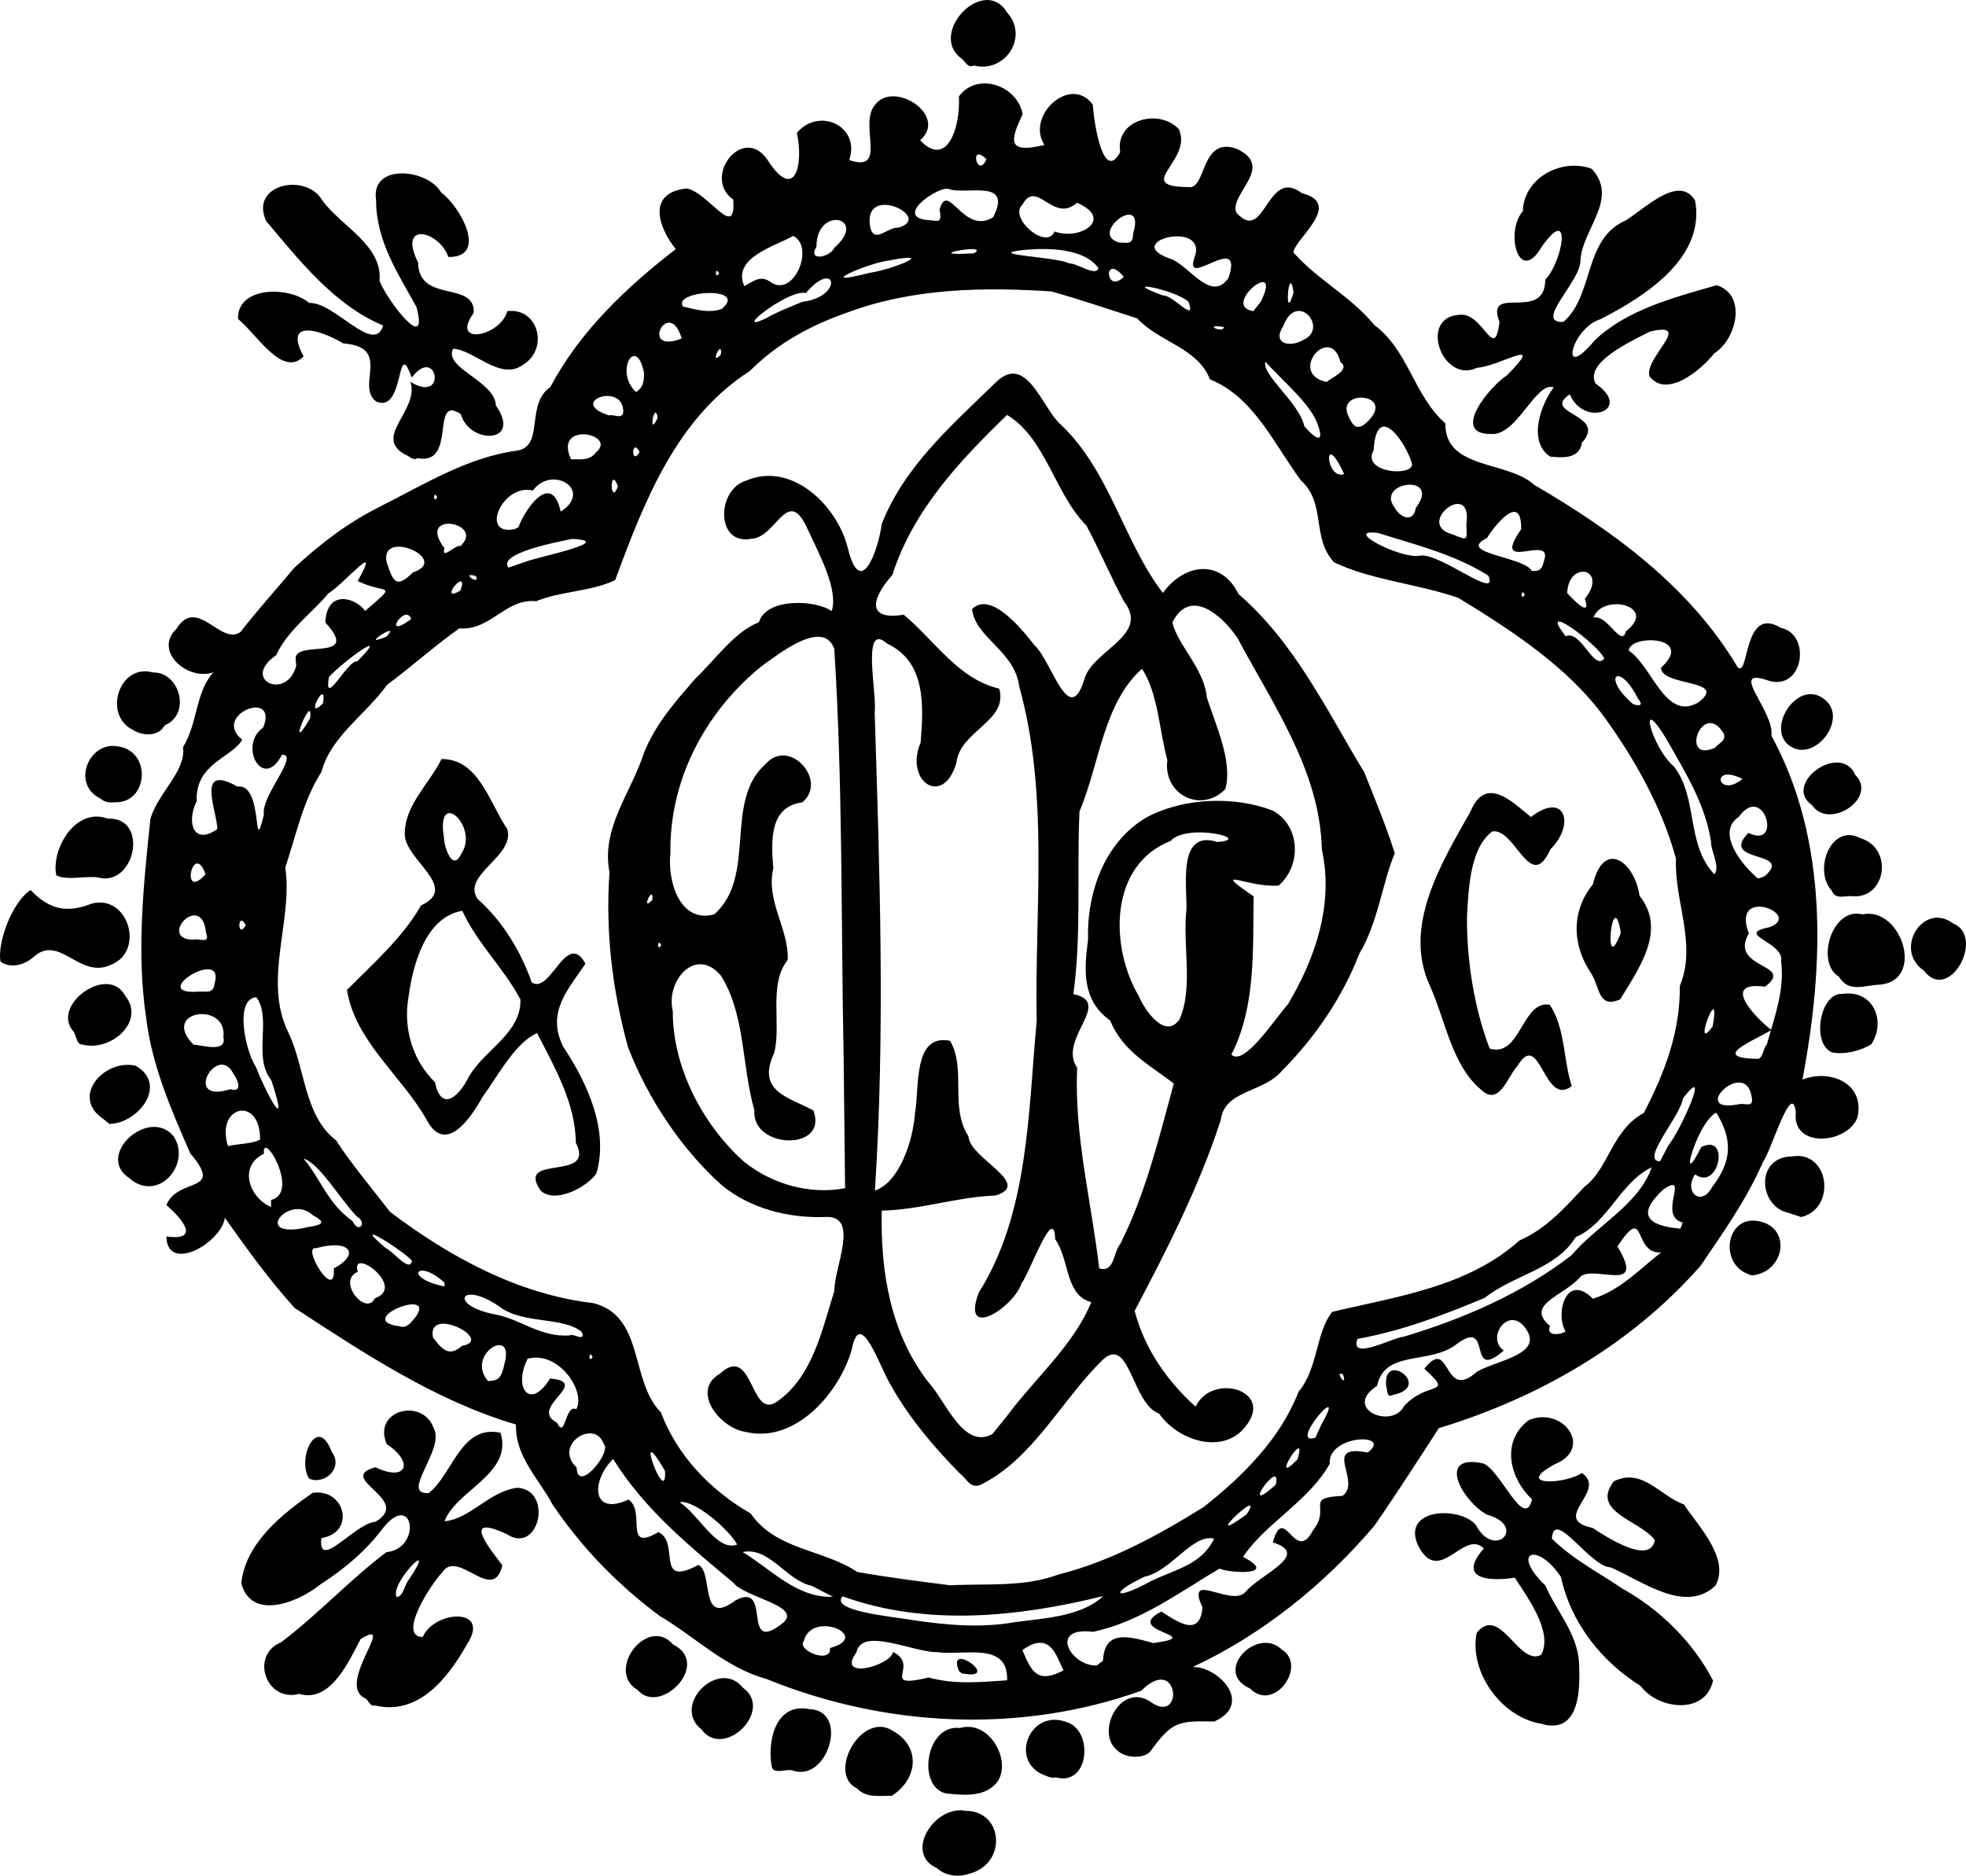 <?xml version="1.0" encoding="UTF-8" standalone="no"?>
<!-- Created with Inkscape (http://www.inkscape.org/) -->

<svg
   width="143.974mm"
   height="137.386mm"
   viewBox="0 0 143.974 137.386"
   version="1.1"
   id="svg1"
   xml:space="preserve"
   xmlns="http://www.w3.org/2000/svg"
   xmlns:svg="http://www.w3.org/2000/svg"
   xmlns:rdf="http://www.w3.org/1999/02/22-rdf-syntax-ns#"
   xmlns:cc="http://creativecommons.org/ns#"
   xmlns:dc="http://purl.org/dc/elements/1.1/"><title
     id="title1">Logo EP Dutton</title><defs
     id="defs1" /><g
     id="layer1"
     transform="translate(-23.382,-35.124)"><path
       style="display:inline;fill:#000000"
       d="m 92.01,171.967 c -2.495,-1.115 -0.145,-4.678 2.111,-4.205 2.78,0.018 3.016,3.914 0.224,4.608 -0.745,0.266 -1.714,0.165 -2.335,-0.403 z m -5.877,-5.855 c -2.222,-1.064 0.358,-5.742 2.66,-4.194 2.052,1.16 1.791,3.534 -0.102,4.74 -0.92,-0.024 -1.836,0.2 -2.558,-0.546 z m 6.501,0.368 c -2.127,-0.511 -1.448,-5.095 1.047,-4.786 2.354,-0.691 4.096,2.981 2.398,4.29 -0.901,0.776 -2.345,0.613 -3.445,0.496 z m 7.022,-1.419 c -2.324,-1.147 -0.791,-4.769 1.803,-3.811 2.016,0.558 1.737,4.736 -0.757,4.061 -0.385,0.095 -0.705,-0.129 -1.046,-0.25 z m -19.744,-0.471 c -0.379,-1.831 0.234,-4.786 2.727,-4.281 2.98,0.087 1.364,5.41 -1.219,4.494 -0.44,-0.146 -1.278,0.297 -1.507,-0.212 z m 25.297,-1.254 c -1.647,-1.28 0.198,-5.019 2.397,-3.581 2.506,1.834 2.155,-3.583 -0.654,-0.79 -8.876,3.176 -18.745,2.676 -27.439,-0.863 -3.022,-0.832 -5.206,-3.078 -7.788,-4.595 -3.101,-2.3 -5.752,-5.025 -7.904,-8.223 -0.969,-1.839 -2.731,-3.491 -2.653,-5.821 -5.825,-1.709 -11.104,-5.199 -16.21,-8.538 -1.876,-2.066 -3.495,-4.328 -5.107,-6.6 -0.289,1.869 -4.231,4.083 -4.286,1.363 2.482,0.352 1.242,-1.228 -5.5e-5,-2.3 0.881,-2.101 4.287,-0.796 1.746,-3.791 -1.409,-3.247 -2.798,-6.384 -3.228,-9.943 -0.719,-4.785 -0.188,-9.754 0.314,-14.566 0.552,-1.874 2.643,-3.519 2.385,-5.233 1.096,-1.774 0.889,-3.994 2.223,-5.483 -1.858,0.644 -4.424,-1.536 -2.7,-3.193 1.501,-2.434 3.279,1.298 4.693,0.228 1.391,-1.771 2.548,-3.04 3.928,-4.687 1.972,-1.82 3.968,-3.335 6.3,-4.497 3.18,-1.599 6.401,-3.609 10.001,-4.09 2.067,-0.314 0.598,-3.38 2.458,-4.664 2.164,-4.076 5.536,-7.275 9.187,-10.101 -1.153,-1.401 -2.271,-4.115 0.796,-4.442 1.602,0.289 3.63,3.891 3.411,0.817 -2.322,-1.641 0.739,-5.595 2.532,-2.873 1.981,3.065 2.642,0.32 2.125,-2.01 1.605,-1.918 4.686,-0.52 3.836,1.991 2.871,0.963 0.674,-2.618 1.871,-4.019 1.347,-1.892 5.421,0.745 3.321,2.567 2.02,2.112 2.972,-1.081 2.838,-3.204 1.32,-1.838 4.283,-0.835 4.671,1.292 -0.94,1.975 -1.133,2.915 1.594,2.255 -1.394,-2.162 1.936,-5.173 3.54,-2.955 0.08,1.269 0.755,5.787 2.01,3.481 -0.396,-2.398 2.858,-3.235 4.299,-1.676 1.041,2.301 -3.41,4.191 0.66,4.234 1.38,0.268 0.878,-3.715 3.532,-2.82 2.925,1.325 -0.519,3.312 0.007,4.683 2.13,2.409 2.204,-3.386 4.805,-1.418 3.11,0.792 -0.615,3.415 -0.613,4.355 1.848,2.065 4.122,3.136 5.937,5.321 2.476,1.835 2.891,5.187 5.186,7.186 -0.055,3.41 4.569,2.715 6.509,4.509 5.811,3.383 11.423,7.492 14.904,13.37 0.845,0.754 0.389,-4.599 3.156,-2.898 2.212,0.449 1.696,4.538 -0.82,3.893 -3.221,-1.165 0.396,2.226 0.123,3.995 4.192,7.688 3.864,16.841 2.275,25.195 2.069,-0.805 4.639,0.313 4.016,2.819 -0.799,1.932 -4.807,2.22 -4.498,-0.415 -0.286,-2.405 -1.742,2.677 -2.419,3.662 -1.205,2.75 -2.873,5.092 -4.55,7.561 -5.049,5.77 -11.888,9.694 -19.173,11.904 -1.565,2.413 -3.101,4.809 -4.704,7.124 -3.616,4.273 -8.186,7.982 -13.317,10.369 1.901,-0.022 4.465,2.702 1.573,3.995 -2.634,-0.049 -3.088,-0.018 -4.691,2.205 -0.552,0.576 -1.866,0.457 -2.402,-0.084 z m -8.076,-5.136 c 0.103,-2.868 -3.129,-1.79 -5.097,-2.063 -1.75,0.033 -5.564,-1.892 -5.935,0.017 -1.521,2.079 2.496,0.983 2.685,-0.031 2.032,1.018 -1.109,2.745 2.602,1.873 1.905,0.523 3.805,0.335 5.745,0.204 z m -3.507,-0.652 c -1.047,-2.384 3.287,0.721 0.193,0.142 z m 7.642,-0.076 c -0.511,-0.953 -0.927,-2.985 -3.012,-1.488 0.699,1.727 1.175,2.439 3.012,1.488 z m 2.887,-0.703 c 0.11,-2.244 1.781,-1.845 3.668,-1.298 4.118,-0.548 -2.333,-0.801 0.604,-2.305 0.986,0.589 2.822,2.047 3.017,-0.309 -1.287,-2.748 2.038,-0.033 3.115,-1.095 1.031,-1.299 4.914,-2.764 2.035,-3.663 0.839,-2.992 1.604,1.677 2.947,-0.891 1.359,-1.704 -0.709,-2.386 2.154,-2.516 1.455,-1.054 -1.589,-3.854 1.844,-3.176 1.907,-1.451 -2.94,-1.338 -2.778,0.829 -1.547,2.746 -4.735,4.377 -6.35,6.816 2.657,1.372 -0.863,1.21 -1.731,0.86 -2.97,1.756 -5.796,3.899 -9.259,4.627 -3.271,-0.407 -1.639,2.52 0.273,2.47 l 0.317,-0.241 z m -19.988,-0.935 c 3.145,-0.862 -1.328,-2.813 -1.912,-0.53 -0.577,0.713 2.033,1.743 1.912,0.53 z m -3.423,-1.86 c 1.394,-1.229 -2.86,-1.852 -3.663,-2.928 -3.227,-2.7 -6.496,-5.351 -8.801,-9.061 -1.603,1.587 -1.614,4.232 1.127,2.979 1.301,0.849 -0.406,3.904 2.187,2.381 1.63,0.732 -0.295,4.131 2.923,2.407 1.146,0.481 0.031,4.624 2.728,2.591 2.762,-1.459 0.329,4.182 3.5,1.631 z m 16.944,-0.032 c 2.169,-0.29 4.903,-0.412 6.484,-1.911 -6.222,1.531 -12.936,2.24 -19.085,0.018 -0.979,1.095 3.772,1.494 5.344,1.771 2.407,0.35 4.846,0.551 7.256,0.122 z m -14.858,-2.661 c -1.878,-0.401 -3.118,-2.893 -5.057,-2.474 2.099,1.269 3.972,3.384 6.61,3.276 -0.518,-0.267 -1.035,-0.534 -1.553,-0.801 z m 24.836,-0.345 c 1.913,-0.912 3.695,-1.205 4.63,-3.109 -1.547,-0.403 -3.169,2.387 -5.093,2.782 -2.605,1.223 -2.272,1.829 0.463,0.327 z m -6.745,-0.493 c 3.782,-0.949 7.329,-2.891 10.612,-4.94 2.87,-2.259 5.633,-5.019 6.942,-8.437 1.442,-1.706 1.252,-4.339 2.466,-5.853 4.751,-1.129 9.922,-1.825 13.712,-5.228 1.982,-0.862 3.359,-2.441 4.759,-3.936 1.771,-1.299 2.002,-4.145 4.348,-5.404 1.521,-2.924 2.68,-5.952 2.638,-9.296 1.269,-3.089 -0.407,-6.157 -0.284,-9.348 -1.031,-3.756 -3.019,-7.278 -5.265,-10.382 -2.673,-3.646 -6.767,-6.324 -10.675,-8.706 -2.953,-1.025 -6.408,-1.304 -9.09,-2.6 -1.683,-1.789 -0.559,-4.312 -2.431,-5.996 -1.956,-2.645 -3.464,-6.124 -6.667,-7.407 -0.898,-2.327 -3.722,-2.723 -5.321,-4.465 -2.095,-0.666 -4.144,-1.377 -6.295,-1.975 -4.993,-0.332 -10.133,-0.231 -14.864,1.518 -2.713,0.941 -5.165,2.25 -7.211,4.312 -5.382,3.439 -7.757,9.605 -9.863,15.316 -1.815,0.854 -3.896,0.784 -5.787,1.542 -2.273,-0.216 -3.309,2.173 -5.631,1.993 -1.775,1.257 -3.567,2.86 -5.286,4.136 -1.529,2.141 -4.156,3.811 -4.799,6.372 -1.356,2.095 -1.854,4.611 -2.658,7.014 0.594,3.854 -1.677,8.267 0.245,12.116 1.23,2.578 1.116,6.049 3.484,7.869 1.007,1.589 2.648,3.543 3.947,5.232 4.368,3.306 9.407,6.047 14.875,6.679 3.785,0.953 2.667,5.697 4.952,7.996 1.212,3.207 3.66,5.732 6.582,7.418 1.879,2.701 5.262,2.59 7.814,4.283 2.238,0.392 4.584,0.693 6.812,0.974 2.671,-0.142 5.379,0.159 7.936,-0.797 z m -7.25,-7.397 c -2.002,-2.035 -3.772,-4.173 -5,-6.377 -0.761,-1.113 -2.295,-5.993 -2.913,-2.694 -0.904,3.153 -4.099,6.862 -7.702,6.046 -1.959,-0.253 -4.112,-3.037 -1.957,-4.277 2.44,-2.243 2.2,3.33 4.125,2.081 2.661,-1.801 3.351,-5.274 4.264,-8.166 -0.049,-1.614 1.896,-5.525 -0.637,-5.397 -2.739,0.108 -5.557,-0.632 -7.6,-2.318 -2.933,-2.61 -5.428,-6.35 -6.882,-10.128 -1.145,-4.196 -1.662,-8.448 -1.352,-12.793 -0.631,-3.26 1.579,-5.814 2.529,-8.771 0.883,-2.161 2.243,-3.667 3.721,-5.384 1.502,-1.429 2.916,-3.487 4.691,-4.166 0.563,-1.836 4.201,-1.633 5.328,-0.818 0.514,-1.555 -0.923,-4.192 -1.73,-5.936 -1.484,-3.391 -2.295,0.541 -4.131,0.635 -2.635,0.545 -2.602,-3.618 -0.379,-4.262 3.298,-1.408 6.65,1.809 7.425,4.949 0.922,3.82 2.227,0.186 2.482,-1.77 1.681,-4.277 5.202,-7.291 8.404,-10.418 2.215,-2.081 3.33,1.907 4.688,3.123 3.617,3.397 4.609,8.582 7.495,12.347 1.567,-2.149 4.243,-2.542 5.545,0.087 4.12,3.563 6.443,8.497 9.21,13.063 0.753,1.881 1.597,3.929 2.229,5.92 -0.918,2.172 -1.226,5.087 -2.596,7.353 -1.227,3.184 -3.252,6.157 -5.654,8.563 -1.402,1.671 -4.197,1.383 -4.496,3.624 -1.57,4.858 -3.966,9.547 -6.304,13.977 0.706,2.732 2.355,5.123 4.466,7.016 1.186,-2.513 5.751,-1.226 3.69,1.408 -1.646,2.186 -4.993,1.081 -6.364,-0.899 -1.976,-0.691 -2.15,-5.754 -4.111,-3.956 -3.057,2.97 -5.153,7.333 -9.014,9.193 -0.736,0.251 -0.982,-0.502 -1.471,-0.86 z m 3.438,-4.188 c 2.049,-2.758 4.919,-5.223 6.191,-8.361 -1.938,-0.5 -1.561,-3.064 -2.645,-4.606 -0.076,-2.656 -1.841,2.42 -2.466,3.239 -0.601,1.795 -4.438,4.222 -3.143,0.699 3.666,-5.819 3.63,-13.177 4.253,-19.923 -0.157,-8.163 0.938,-16.593 -1.285,-24.53 -0.32,-2.573 -3.212,-3.529 -3.446,-5.637 1.34,-1.34 3.585,1.373 4.57,2.648 1.259,1.125 2.515,6.146 3.651,2.502 0.574,-2.155 4.87,-3.207 2.888,-5.737 -0.957,-1.791 -1.88,-3.951 -2.745,-5.547 -2.3,-2.293 -2.964,-6.379 -5.801,-8.089 -3.484,3.378 -6.881,6.978 -8.396,11.708 -1.872,2.152 -1.53,3.316 0.832,2.927 2.257,1.875 3.978,4.711 6.986,5.412 0.706,2.377 -2.877,3.081 -3.129,5.424 -0.973,3.331 -3.831,1.345 -2.624,-1.467 0.215,-2.687 0.412,-5.906 -2.449,-7.255 -1.923,-1.684 -0.729,3.67 -0.916,5.028 0.371,11.669 0.775,23.372 0.019,35.032 1.78,-0.585 2.791,-3.628 2.936,-5.674 0.336,-1.816 -0.178,-5.859 2.573,-5.291 1.204,2.125 -0.058,4.83 1.341,6.996 0.077,1.617 4.761,3.474 1.983,4.335 -2.814,0.097 -5.529,1.053 -8.332,1.105 -0.106,4.432 0.626,8.958 3.399,12.548 1.261,1.346 2.58,5.009 4.71,3.811 0.349,-0.433 0.698,-0.866 1.046,-1.298 z m 8.309,-12.613 c 1.867,-3.706 2.835,-7.77 3.923,-11.752 -1.696,-1.329 -3.741,-2.345 -4.657,-4.618 -2.058,-1.464 -1.927,-3.644 -1.622,-5.922 -0.101,-3.443 1.208,-7.168 4.297,-8.967 2.692,-1.432 6.401,-1.576 9.213,-0.496 2.055,1.097 2.137,4.032 0.448,5.495 -2.181,0.193 -5.191,-1.524 -1.833,0.795 -0.068,3.786 0.193,8.051 -1.63,11.588 0.911,0.886 3.09,-2.479 4.154,-3.704 2.028,-3.408 3.348,-7.348 2.473,-11.327 -0.131,-5.751 -3.595,-10.621 -6.188,-15.498 -1.146,-1.681 -3.481,-3.706 -4.76,-1.117 0.428,1.725 2.33,3.364 2.526,5.493 0.671,2.086 1.904,4.699 1.353,6.708 -1.747,1.799 -4.575,0.427 -4.247,-2.126 -0.593,-2.186 -0.678,-4.907 -1.854,-6.688 -2.851,2.545 -3.112,6.994 -4.579,10.451 -0.208,4.454 0.157,8.963 -0.449,13.378 2.98,0.623 -1.184,3.266 0.277,5.394 -0.22,4.987 1.044,9.79 1.616,14.698 1.126,0.327 1.018,-1.151 1.537,-1.786 z M 85.169,112.855 c -0.206,-10.063 -0.055,-20.165 -0.691,-30.2 -0.788,-2.247 -4.052,0.344 -5.391,1.319 -4.082,3.338 -6.701,8.319 -6.608,13.639 -0.232,1.958 0.644,5.175 3.208,4.486 3.157,-2.792 0.665,-8.25 3.743,-10.998 1.758,-2.022 4.62,1.231 2.7,2.795 -2.372,0.307 -2.295,2.714 -2.117,4.838 -0.562,2.386 1.137,4.393 1.058,6.698 -1.422,1.765 -0.472,4.598 -0.978,6.776 -1.394,2.917 1.157,3.298 2.858,4.258 1.119,3.013 -4.563,2.826 -4.323,-0.022 -0.934,-3.23 -0.653,-6.999 -2.451,-9.855 -1.839,-2.194 -4.063,0.368 -3.526,2.588 -0.013,4.103 2.157,8.281 5.182,11.009 2.071,1.674 4.822,2.463 7.436,1.969 -0.034,-3.1 -0.068,-6.2 -0.102,-9.3 z m 24.585,-3.055 c 1.049,-2.348 0.21,-5.432 0.517,-8.069 0.024,-1.875 -0.618,-5.863 2.267,-4.933 2.716,-0.22 -2.249,-1.414 -3.421,-0.084 -4.525,1.766 -4.475,7.762 -2.332,11.38 0.403,0.989 1.915,3.202 2.969,1.706 z m -37.943,-5.452 c -0.303,-0.574 -0.33,0.548 0,0 z m -0.661,-3.307 c 0.13,-1.255 -0.918,0.972 0,0 z m -8.183,21.28 c -1.873,-2.741 4.095,-0.586 2.58,-3.502 -0.002,-2.855 -1.583,-5.584 -2.835,-8.028 -1.62,0.727 -2.862,3.128 -3.997,4.687 -0.804,1.445 -2.693,4.334 -4.098,1.652 -1.826,-3.228 -5.238,-5.746 -5.824,-9.497 1.953,-1.969 4.108,-3.871 5.419,-6.187 2.848,-1.314 -1.11,-3.292 -1.186,-5.164 -0.061,-2.129 1.784,-3.733 2.691,-5.56 2.72,-0.034 3.529,3.253 4.814,5.128 0.604,1.98 -3.4,3.367 -2.164,5.127 1.802,1.591 3.162,3.827 3.957,6.106 1.373,0.907 2.545,-3.899 3.932,-1.376 -1.245,1.874 -2.89,3.542 -1.634,6.073 1.771,2.667 3.361,6.122 2.436,9.286 -0.676,1.02 -3.056,2.267 -4.09,1.254 z m -5.311,-8.219 c 1.074,-2.025 3.941,-3.281 3.834,-5.785 -1.227,-2.295 -3.16,-4.101 -4.254,-6.482 -2.693,0.459 -3.627,3.952 -3.942,6.351 -0.395,2.29 0.321,4.631 1.943,6.205 0.437,2.187 1.721,1.092 2.418,-0.289 z M 57.156,97.668 c 1.373,-2.003 -1.912,-4.957 -1.253,-1.126 0.002,0.592 0.618,2.491 1.253,1.126 z m 74.67,17.256 c -2.13,-1.784 -2.598,-5.1 -3.739,-7.619 -2.002,-4.335 0.862,-8.981 2.971,-12.716 1.139,-2.798 3.171,-0.621 4.439,0.378 2.476,-1.918 3.292,0.504 1.416,2.377 -1.462,3.268 -2.558,-1.595 -4.247,-1.322 -1.624,1.215 -1.733,4.13 -1.852,6.169 -0.038,3.263 0.53,6.786 1.657,9.733 2.279,0.696 2.353,-3.555 4.398,-3.209 1.16,1.719 0.973,3.993 1.618,5.959 -2.076,1.607 -2.297,-4.287 -3.994,-1.455 -0.72,0.772 -1.323,3.004 -2.666,1.705 z m 8.08,-8.505 c -1.406,-2.075 -1.473,-4.553 0.128,-6.526 0.793,-3.335 3.067,-1.645 3.414,0.847 2.013,2.518 -0.049,5.316 -1.412,7.578 -1.64,0.713 -1.465,-0.865 -2.131,-1.899 z m 2.152,-3.084 c -0.599,-3.445 -1.305,3.554 0,0.173 z m -64.691,44.918 c -0.677,-1.207 -3.227,-3.329 -4.22,-3.097 1.332,0.793 2.731,3.682 4.22,3.097 z m 37.302,-2.206 c 1.544,-2.361 -3.702,2.678 -0.032,0.025 z m 2.137,-2.173 c 0.503,-2.208 -2.849,2.565 0,0 z m -49.226,-3.004 c -0.617,-1.848 -3.74,0.045 -1.966,1.754 0.046,1.966 2.65,-1.213 1.966,-1.754 z m 4.503,1.992 c -2.452,-4.22 0.153,2.921 0,0 z m 46.306,-0.831 c 0.841,-2.674 -2.193,2.231 0,0 z m 1.764,-2.575 c 2.048,-3.583 -2.561,1.643 -0.445,0.974 0.148,-0.325 0.297,-0.649 0.445,-0.974 z m -54.568,-1.106 c 0.72,-1.327 -1.311,-4.323 -3.564,-3.704 -1.095,2.175 0.209,3.804 1.645,1.447 3.094,0.266 -1.653,2.138 0.5,3.23 0.637,1.318 0.59,-1.425 1.419,-0.974 z m 60.631,-0.25 c 1.735,-1.885 3.722,-0.687 1.469,-2.722 1.969,-2.491 1.33,2.504 3.865,0.209 1.499,-0.85 5.011,-1.272 3.497,-3.243 -1.208,-1.576 -2.87,0.775 -1.538,1.703 -2.803,2.421 -0.707,-2.566 -3.524,-0.422 -1.914,1.451 -5.209,0.357 -5.756,3.002 -2.526,1.643 0.965,3.178 1.933,1.567 z m -1.314,-1.39 c -0.336,-2.78 3.478,-0.021 0.499,0.582 -0.512,0.254 -0.379,-0.328 -0.499,-0.582 z m -64.586,-1.659 c 0.825,-2.883 -2.872,-0.739 -1.206,1.221 0.887,0.026 1.031,-0.426 1.206,-1.221 z m 61.413,0.741 c -0.709,-0.351 0.395,1.134 0,0 z m -54.945,-1.279 c -0.303,-0.574 -0.33,0.548 0,0 z m -9.566,-0.813 c 2.439,-0.425 -2.619,-3.018 -2.124,-0.604 0.619,0.8 1.148,1.482 2.124,0.604 z m 68.965,-0.669 c 4.379,-1.318 8.659,-3.167 12.273,-5.955 1.861,-2.209 4.919,-3.693 5.885,-6.451 -2.294,1.076 -3.245,4.139 -5.568,5.112 -1.458,2.382 -4.565,2.761 -6.656,4.447 -3.028,1.263 -6.086,2.433 -9.33,3.007 -0.606,1.664 2.616,-0.113 3.396,-0.159 z m -60.193,-0.336 c -1.331,-1.165 -4.355,-0.544 -6.061,-1.889 -2.79,-1.917 -3.753,-0.102 -0.36,0.579 1.988,0.355 3.364,1.724 5.557,1.547 0.246,-0.166 1.16,0.52 0.864,-0.237 z m 72.033,-0.057 c -0.779,-1.365 0.085,-4.329 2.014,-2.386 2.044,-0.653 3.395,-2.155 4.99,-3.392 -2.117,0.132 -1.032,-3.696 -3.199,-0.442 2.099,3.481 -1.474,1.416 -2.654,2.162 -1.175,1.462 -4.193,2.045 -2.277,3.677 -0.377,0.772 0.835,0.642 1.125,0.383 z m -84.246,-0.991 c 1.733,-2.339 -4.565,0.161 -1.163,0.617 0.581,0.192 0.821,-0.258 1.163,-0.617 z m -2.943,-1.434 c 2.377,-0.824 -1.857,-3.874 -1.249,-1.932 -1.588,0.655 0.614,3.307 1.249,1.932 z m 5.101,-1.133 c -1.978,-1.836 -3.083,-0.356 0,0.273 z m -8.109,-1.05 c 1.975,-1.041 1.184,-2.178 -1.293,-1.481 -1.129,-0.195 1.473,4.051 1.293,1.481 z m 5.728,-0.554 c -0.535,-0.684 -4.759,-3.34 -1.921,-0.934 0.47,0.157 1.748,1.848 1.921,0.934 z m -7.259,-3.335 c -1.655,-1.593 -4.375,1.539 -0.864,0.971 0.736,-0.213 2.363,-0.205 0.864,-0.971 z m 3.237,0.102 c -1.231,-1.257 -2.772,-3.945 -3.915,-4.249 1.25,1.474 1.762,3.286 3.563,4.554 0.539,1.031 1.078,0.068 0.352,-0.306 z m 97.079,0.43 c -1.899,-0.486 0.596,-3.751 -1.398,-2.445 -2.06,1.888 -1.14,2.679 1.227,2.892 l 0.143,-0.372 z M 43.236,123.017 c 2.161,-0.534 -0.672,-5.269 -0.527,-3.385 -1.892,0.902 -1.088,3.218 0.527,3.9 l -1.7e-5,-0.398 z m 105.55,-0.977 c 1.49,-1.933 1.444,-3.513 0.284,-5.42 -1.408,0.666 -2.899,6.09 -1.102,2.523 2.146,-1.055 1.3,3.256 -0.447,1.998 -0.876,1.243 0.433,2.469 1.266,0.898 z m -3.221,-3.025 c 0.833,-0.984 3.205,-6.23 1.07,-3.449 -0.217,1.369 -3.158,4.587 -1.69,4.621 0.207,-0.391 0.413,-0.782 0.62,-1.172 z M 42.43,118.597 c 0.023,-3.273 -3.303,-2.489 -2.348,0.479 0.758,-0.197 1.663,-0.139 2.348,-0.479 z m 108.492,-1.299 c -0.858,0.081 -0.153,-0.225 0,0 z M 43.253,114.242 c -1.389,-1.694 0.064,-4.49 -1.096,-6.071 -1.6,0.075 -0.85,3.886 -0.016,5.135 0.521,1.446 2.569,5.419 1.112,0.936 z m 108.407,1.214 c -0.46,-2.917 -4.695,1.289 -0.935,0.549 0.496,-0.112 1.103,0.315 0.935,-0.549 z m -111.192,-1.698 c -1.177,-2.287 -3.787,2.272 -0.206,1.143 0.946,0.303 0.507,-0.77 0.206,-1.143 z m 112.301,-2.124 c 0.548,-2.008 1.317,-3.943 1.048,-6.098 0.265,-1.44 -3.529,-1.961 -0.821,-2.508 2.449,-0.936 -2.885,-3.059 -1.545,0.464 -1.513,2.622 3.471,2.208 1.185,3.902 -3.266,-0.429 -0.769,2.211 0.465,3.174 -1.337,0.815 -4.563,2.044 -1.009,2.114 0.391,0.007 0.414,-0.819 0.677,-1.048 z M 39.742,111.09 c 0.31,-2.654 -4.65,-1.96 -2.193,0.551 0.527,0.004 2.465,0.65 2.193,-0.551 z m 109.066,-0.794 c 0.633,-3.675 -1.619,2.238 0,0 z M 39.099,107.157 c 0.803,-2.745 -4.923,0.846 -1.257,0.604 0.606,-0.055 1.157,0.22 1.257,-0.604 z m -0.625,-3.693 c -0.309,-3.158 -3.619,0.467 -0.926,0.488 0.397,-0.132 1.246,0.358 0.926,-0.488 z m 2.91,-0.57 c -0.606,-1.147 -0.66,1.095 0,0 z M 38.424,99.119 c -0.918,-2.453 -1.859,2.073 -0.013,0.07 z m 114.196,0.174 c 2.187,-1.905 -3.404,-0.911 -1.199,-3.164 2.534,1.239 1.14,-3.73 -0.697,-1.179 -1.712,1.128 0.209,3.527 1.378,4.504 0.187,0.025 0.347,-0.1 0.519,-0.161 z m -3.937,-2.535 c -0.427,-2.761 -1.914,-5.114 -3.242,-7.461 -2.216,-3.682 -1.105,0.601 0.535,1.978 1.779,2.323 0.856,5.654 2.947,7.885 0.466,-0.532 -0.268,-1.713 -0.24,-2.401 z M 39.291,95.854 c 0.037,-1.203 -1.658,-4.891 1.473,-3.118 1.957,-0.273 1.086,5.498 1.944,2.059 -0.234,-1.374 2.649,-4.433 1.322,-4.393 -1.386,2.723 -3.239,-0.699 -1.367,-1.997 1.13,-2.874 -3.823,-0.908 -1.543,0.894 -0.718,1.313 -3.458,1.739 -3.332,4.496 -0.767,1.539 -0.258,3.291 1.503,2.059 z m 111.698,-3.677 c -2.407,-1.199 -1.84,1.501 0,0 z m -1.389,-3.353 c -1.563,-2.492 -3.252,2.241 -0.624,1.069 0.279,-0.356 0.857,-0.493 0.624,-1.069 z M 46.09,87.746 c 0.269,-2.183 -1.87,3.152 0,0 z m 0.961,-1.162 c 0.261,-1.914 -1.449,1.478 -0.024,0.063 z m 100.667,0.013 c 2.349,-1.734 -2.644,-1.159 -2.7,-2.559 2.581,-2.367 -2.352,-2.469 -2.354,-1.252 1.666,1.087 2.638,5.017 4.921,3.877 z m -4.384,-0.306 c -1.398,-2.781 -2.717,-1.61 -0.364,0.399 0.31,0.127 0.868,0.206 0.364,-0.399 z M 45.037,83.465 c -0.257,-1.587 4.911,0.237 2.168,-2.746 0.113,-2.499 2.278,-1.788 2.916,-0.844 2.465,-2.156 1.567,-1.171 -0.547,-2.191 1.814,-3.209 -0.927,0.162 -2.155,0.913 -1.146,1.409 -2.964,2.665 -3.814,4.519 -2.638,1.812 0.802,3.368 1.473,0.765 l -0.04,-0.396 z m 4.5,0.106 c 2.626,-2.63 -1.045,-0.004 -2.067,1.148 -0.411,2.377 1.419,-1.334 2.067,-1.148 z m 91.331,-0.215 c -0.484,-1.061 -5.003,-4.409 -2.828,-1.629 1.128,-0.501 2.059,2.595 2.828,1.629 z M 51.695,81.737 c 1.177,-1.254 -2.204,0.928 -0.053,0.033 z m 90.76,-0.375 c 2.399,-1.866 -1.729,-2.837 -2.381,-0.994 1.016,-0.297 2.045,2.267 2.381,0.994 z M 53.49,80.47 c -0.401,-1.25 -2.253,1.657 0,0 z M 139.445,78.986 c 1.759,-2.207 -1.198,-2.888 -1.294,-0.422 0.331,0.368 1.808,1.94 1.294,0.422 z m -4.399,-0.302 c -0.303,-0.574 -0.33,0.548 0,0 z M 57.21,78.039 c 0.185,-1.19 -1.732,1.295 -0.116,0.347 z m -3.601,-0.98 c 2.866,-0.963 -2.472,-3.283 -1.906,-0.739 0.434,1.284 0.634,2.024 1.906,0.739 z m 78.762,0.224 c -2.455,-1.557 -5.401,-2.283 -8.096,-3.127 -2.634,-0.311 1.669,1.929 3.074,1.67 1.401,-0.301 5.858,3.395 5.022,1.456 z m -74.141,0.034 c -1.217,-0.356 0.344,0.781 0,0 z m 78.25,-1.208 c 0.577,-1.909 -3.994,1.083 -1.7,-2.221 0.045,-2.89 -2.099,-0.047 -2.511,0.651 -2.306,1.111 2.74,1.357 3.276,2.391 0.697,0.089 0.784,-0.242 0.935,-0.821 z m -74.419,0.093 C 63.098,75.861 68.498,74.733 65.269,74.6 c -1.371,0.276 -5.415,1.074 -4.653,2.1 0.482,-0.166 0.963,-0.331 1.445,-0.497 z m -4.957,-1.082 c 1.859,-1.748 -3.307,-2.633 -1.168,0.163 -0.289,0.931 0.833,-0.311 1.168,-0.163 z m 73.662,-1.59 c 0.502,-3.426 -3.89,0.002 -0.983,0.744 1.189,0.499 1.007,0.375 0.983,-0.744 z m -69.418,0.216 c 0.37,-1.117 2.397,-4.272 3.096,-1.149 2.419,-1.555 -0.628,-3.467 -2.041,-1.541 -2.171,-0.568 -3.941,3.316 -1.366,2.832 z m 65.719,-1.425 c 1.939,-2.55 -3.034,-1.951 -1.542,0.002 0.394,0.72 1.368,1.125 1.542,-0.002 z M 55.407,71.54 c -0.303,-0.574 -0.33,0.548 0,0 z m 13.229,-0.794 c -0.624,-1.647 -0.594,1.575 0,0 z m 53.181,-0.897 c -1.589,-3.46 -1.366,0.484 0,0 z m 4.973,-0.726 c -0.381,-1.502 -2.596,-4.746 -2.81,-1.035 -0.938,1.656 2.83,1.978 2.81,1.035 z M 67.021,68.263 c 1.644,-1.358 -3.139,-2.335 -1.824,0.499 0.687,-0.006 1.349,0.13 1.824,-0.499 z m 3.203,-0.03 c -0.606,-1.147 -0.66,1.095 0,0 z m 49.511,-2.381 c -0.752,-1.478 -2.447,-2.85 -3.682,-4.233 -0.324,0.93 2.487,3.014 2.842,4.712 0.96,1.125 1.593,1.306 0.84,-0.479 z m 3.688,0.255 c 2.413,-2.196 -2.369,-2.577 -1.262,-0.434 0.302,0.654 0.607,1.006 1.262,0.434 z M 71.547,65.719 c -0.235,-1.38 -0.732,1.628 0,0 z m -2.523,-0.381 c 0.089,-2.305 -4.182,-0.793 -1.049,0.213 0.323,-0.118 0.948,0.32 1.049,-0.213 z m 1.522,-2.893 c -0.554,-2.853 -2.208,-0.109 -0.586,1.395 0.539,-0.339 0.592,-0.805 0.586,-1.395 z m 51.002,-0.797 c -0.735,-2.901 -3.926,0.845 -1.005,1.458 0.182,-0.247 1.81,-0.877 1.005,-1.458 z M 76.177,61.089 c 0.13,-1.255 -0.918,0.972 0,0 z m -2.876,-1.184 c -0.935,-3.112 -3.164,1.233 -0.007,0.018 z m 45.567,0.1 c 1.834,-0.888 -0.528,-3.592 -1.491,-1.032 -0.879,1.319 0.427,1.657 1.491,1.032 z m -5.853,-0.928 c -1.641,-0.27 -0.072,0.516 0,0 z m -30.885,-1.84 c 3.09,-0.401 2.455,-3.227 0.265,-0.646 -1.242,-0.333 -5.509,3.05 -2.977,1.878 0.864,-0.499 1.793,-0.85 2.712,-1.233 z m -5.887,0.511 c 1.993,-1.673 -3.6,-1.369 -2.853,-0.176 0.926,0.219 1.92,0.521 2.853,0.176 z m 34.178,-0.518 c -1.002,-0.911 -5.334,-1.721 -1.86,-0.458 0.682,-0.095 2.465,2.126 1.86,0.458 z m 5.286,-0.005 c 1.72,-3.425 -2.997,0.301 -0.543,0.69 0.181,-0.23 0.362,-0.46 0.543,-0.69 z m 2.406,-0.686 c -0.355,-2.386 -0.732,2.564 0,0 z M 79.807,55.778 c 1.693,1.214 3.278,-2.583 1.662,-3.372 -1.404,0.79 -4.494,1.602 -3.58,3.679 0.656,-0.358 1.187,-0.836 1.918,-0.307 z m 33.546,-0.311 c 1.155,-3.503 -3.361,0.964 -2.491,-1.488 1.018,-2.783 -5.401,-1.2 -1.844,0.074 1.385,0.385 3.039,3.339 4.335,1.414 z m -7.675,-0.066 c -1.528,-1.84 -1.367,1.35 0,0 z M 87.043,55.112 c 1.635,-0.228 5.076,-1.609 1.493,-0.917 -1.617,0.183 -5.768,2.027 -1.493,0.917 z m -10.998,0.025 c -0.303,-0.574 -0.33,0.547 0,0 z m 27.781,-0.364 c -1.023,-1.47 -3.693,-1.507 -5.424,-1.344 -3.169,0.343 2.375,0.492 3.286,0.993 0.576,-0.039 1.932,0.983 2.138,0.351 z M 84.491,53.26 c 2.533,-2.217 -1.321,-3.112 -1.318,-0.071 -0.685,1.147 1.028,0.766 1.318,0.071 z m 10.207,0.42 c 1.368,-0.812 -4.31,0.262 0,0 z m 11.665,-1.455 c 0.977,-3.137 -3.297,-0.024 -1.049,0.661 0.658,0.02 1.042,0.175 1.049,-0.661 z m -5.753,-0.149 c 1.823,0.705 4.408,-0.906 1.645,-2.1 -1.73,1.555 -2.966,-1.79 -3.992,0.132 -1.072,0.938 1.766,3.404 2.347,1.968 z M 89.156,51.8 c 2.709,-0.74 -2.701,-3.369 -2.037,0.016 0.318,1.163 1.263,-0.063 2.037,-0.016 z m 3.029,-1.313 c 0.619,-2.221 1.733,1.915 3.927,0.548 1.428,-2.788 -1.78,-1.673 -3.166,-2.034 -0.562,-0.456 -4.187,1.957 -1.687,2.237 0.761,0.028 1.154,0.348 0.926,-0.751 z m 3.44,-3.701 c -1.313,-1.282 -0.673,1.518 0,0 z M 74.751,161.794 c -2.225,-1.758 1.273,-5.232 3.019,-3.068 2.343,1.655 -1.383,5.315 -3.019,3.068 z m 61.486,-0.411 c -2.979,-0.507 -5.299,-3.878 -4.708,-6.671 1.723,-2.092 3.074,2.501 4.717,1.619 0.881,-1.653 -0.949,-4.123 -1.93,-5.647 -2.165,0.321 -4.142,-0.014 -2.271,-2.136 -1.462,-1.499 -3.297,2.908 -4.851,-0.302 -1.122,-2.641 3.048,-2.818 4.256,-1.443 1.368,2.624 3.835,0.091 0.799,-0.749 -1.808,-1.015 -3.717,-4.497 -0.24,-3.739 1.297,0.528 2.997,4.954 3.566,2.627 -1.673,-1.575 -2.284,-4.26 -0.238,-5.802 2.525,-1.049 4.762,2.078 1.91,3.23 -3.083,1.663 0.818,1.463 1.976,0.641 1.947,1.326 -2.41,3.349 0.785,4.026 1.127,0.733 4.234,2.739 4.562,0.888 -1.092,-1.456 -4.741,-2.056 -3.002,-4.304 2.073,-1.018 3.332,1.038 5.128,1.697 1.12,1.663 3.364,3.952 2.324,5.934 -2.231,2.136 -5.409,-0.362 -7.694,-1.328 -1.488,-0.015 -4.154,-4.417 -4.296,-2.096 1.574,1.542 3.548,2.543 5.139,3.642 2.773,1.532 5.195,3.925 6.662,6.743 -0.541,2.528 -3.986,2.16 -5.313,0.394 -2.901,-1.818 -5.111,-4.661 -5.827,-7.986 -1.766,-2.615 -3.708,-1.824 -1.141,0.629 0.771,1.821 2.391,3.543 2.471,5.748 0.078,1.758 0.073,4.884 -2.379,4.48 l -0.387,-0.094 z M 50.116,159.514 c -2.187,-1.02 2.429,-6.012 -0.322,-4.339 -0.828,1.539 -2.175,4.717 -4.511,4.018 -2.408,0.643 -3.629,-2.823 -1.311,-3.785 2.703,-2.04 5.033,-4.578 7.706,-6.594 2.634,-0.269 1.984,-4.536 -0.236,-1.78 -1.21,1.623 -2.794,2.989 -4.634,4.165 -1.582,1.295 -5.033,2.668 -5.755,-0.11 0.31,-2.924 2.934,-5.033 5.226,-6.619 2.365,-0.348 3.191,2.897 0.637,3.314 -0.274,2.498 2.508,-1.129 3.952,-1.19 2.813,-1.634 -3.01,-3.184 0.013,-3.999 2.242,1.09 2.877,-0.328 0.822,-1.694 -1.074,-2.506 2.641,-3.436 3.437,-1.167 0.872,1.543 -2.535,4.897 -0.357,4.748 1.76,-1.368 2.333,-5.041 5.254,-4.415 0.931,3.008 -3.269,4.219 -4.101,6.482 1.895,-0.171 3.234,-2.167 5.316,-2.453 2.674,0.131 1.619,4.968 -0.769,3.391 -3.307,-1.521 -1.344,0.934 -0.309,2.293 -0.683,2.887 -3.281,-1.286 -4.417,0.528 -0.919,0.971 -3.266,4.703 -1.418,4.717 0.836,-1.938 4.999,-2.216 3.269,0.493 -1.404,2.485 -3.544,5.278 -6.757,4.525 -0.371,0.126 -0.47,-0.405 -0.737,-0.528 z m 3.241,-8.735 c 2.202,-3.307 -1.487,0.322 -0.926,1.323 0.502,-0.039 0.592,-0.979 0.926,-1.323 z m 16.719,8.127 c -2.392,-1.405 0.728,-5.49 2.604,-3.327 2.825,1.408 -0.942,5.258 -2.604,3.327 z m 44.855,-0.104 c -2.785,-1.228 0.528,-4.615 2.33,-2.845 1.885,1.165 -0.577,4.634 -2.33,2.845 z m -68.91,-15.377 c -0.929,-1.466 0.605,-4.776 1.656,-1.955 0.883,1.18 -0.542,2.452 -1.656,1.955 z M 151.263,128.386 c -2.025,-0.908 -1.401,-4.363 1.006,-3.797 2.332,0.526 1.787,3.703 -0.548,3.948 l -0.137,-0.021 z m 3.099,-4.421 c -2.224,-0.479 -2.451,-4.105 0.248,-4.138 2.736,-0.466 3.294,3.798 0.678,4.44 -0.309,-0.101 -0.617,-0.201 -0.926,-0.302 z M 32.821,121.395 c -2.469,-1.671 1.475,-5.22 3.274,-3.045 1.343,2.042 -1.157,4.943 -3.274,3.045 z m -2.09,-4.477 c -2.06,-1.624 0.364,-4.245 2.584,-3.735 2.42,1.392 0.169,4.235 -1.913,4.262 -0.224,-0.176 -0.447,-0.352 -0.671,-0.528 z m 126.799,-4.718 c -1.521,-0.657 -0.861,-4.423 0.8,-4.28 2.188,-0.313 3.213,1.938 2.097,3.685 -0.767,0.491 -2.01,0.797 -2.898,0.595 z M 28.706,110.609 c -1.55,-1.905 2.601,-4.885 3.844,-2.551 1.534,1.924 -1.117,4.146 -3.161,3.567 -0.413,0.05 -0.42,-0.79 -0.683,-1.015 z m 129.337,-3.955 c -1.712,-0.998 -0.524,-5.14 1.734,-4.555 2.834,-0.598 4.611,4.817 1.301,5.146 -1.135,0.022 -2.302,0.643 -3.035,-0.591 z m 6.239,-0.431 c -2.272,-1.509 -0.063,-5.085 2.115,-3.473 2.422,0.971 -0.293,5.907 -2.115,3.473 z M 23.418,105.56 c -0.248,-1.324 0.808,-4.319 2.202,-5.249 1.39,1.468 2.716,1.707 4.486,0.995 2.702,-0.684 3.92,3.524 1.371,4.498 -2.242,1.038 -3.714,-2.22 -5.565,-0.648 -0.651,0.616 -1.712,0.961 -2.494,0.405 z m 134.118,-5.181 c -1.402,-1.492 -0.069,-5.015 2.097,-3.858 2.378,0.713 1.904,4.336 -0.487,4.255 -0.552,-0.105 -1.347,0.304 -1.61,-0.397 z M 27.507,99.247 c -0.408,-1.896 1.408,-5.047 3.762,-4.161 3.067,-0.144 2.02,5.064 -0.737,4.302 -0.965,-0.116 -2.178,0.24 -3.024,-0.141 z M 156.075,94.092 c -2.199,-1.533 2.084,-4.665 3.18,-2.203 1.668,1.674 -1.925,4.066 -3.18,2.203 z M 30.735,93.612 c -2.17,-1.061 -0.822,-4.199 1.245,-3.823 2.524,0.304 2.274,4.126 -0.121,4.097 -0.429,0.031 -0.785,0.03 -1.124,-0.274 z M 154.715,89.912 c -2.363,-1.107 0.424,-5.503 2.489,-3.369 1.286,1.382 -0.745,4.135 -2.489,3.369 z M 33.116,88.585 c -2.222,-1.091 -1.011,-4.896 1.467,-4.206 1.952,-0.055 2.833,3.053 0.857,3.874 -0.447,0.855 -1.632,0.776 -2.324,0.332 z m 19.934,-20.164 c -2.392,-1.317 1.067,-3.236 0.386,-5.328 2.75,1.674 1.951,-2.77 0.097,-0.313 -1.153,-3.192 -0.476,2.697 -2.602,1.75 -1.53,-1.127 1.195,-3.983 -2.408,-4.254 -2.105,-1.231 -4.309,-1.579 -2.905,0.948 -1.546,1.615 -3.453,-1.655 -4.805,-2.737 -0.073,-2.437 3.813,-2.408 5.202,-1.172 1.838,-0.113 4.767,3.865 5.424,1.651 -3.564,-1.478 -6.17,-4.806 -8.566,-7.652 -1.235,-2.704 2.91,-3.572 4.109,-1.518 1.386,1.917 4.434,3.281 4.193,5.902 0.547,1.424 3.653,5.48 2.706,1.916 -1.381,-2.524 -2.966,-4.853 -2.959,-7.863 -0.407,-2.677 3.766,-2.287 4.769,-0.524 1.412,1.027 3.461,4.762 0.53,4.72 -0.688,-1.935 -3.749,-2.652 -2.22,0.406 0.035,3.019 4.209,1.298 4.072,3.691 -1.768,2.445 1.961,1.739 2.46,-0.128 2.283,-0.294 3.089,2.795 1.108,3.958 -1.659,1.15 -3.583,-1.165 -5.079,-1.202 -0.719,1.423 3.083,2.356 3.133,4.156 1.96,2.792 -1.928,2.886 -2.566,0.629 -2.263,-1.51 -0.247,3.807 -3.17,3.222 -0.341,0.233 -0.604,-0.178 -0.907,-0.256 z m 83.849,0.148 c -1.654,-1.115 -0.698,-3.792 0.265,-5.074 -1.339,-0.457 -2.698,3.634 -4.64,3.415 -2.897,0.005 -0.1,-3.44 1.23,-4.309 2.871,-2.914 -0.416,-0.686 -2.21,-0.536 -2.529,1.2 -4.324,-3.719 -1.272,-3.886 1.755,-0.191 2.544,3.566 2.923,0.528 -1.114,-2.863 3.33,0.099 3.35,-3.097 1.265,-1.29 2.011,-5.608 -0.238,-2.445 -1.685,2.932 -2.75,-1.033 -1.401,-2.579 0.068,-2.466 2.878,-3.906 5.037,-3.099 2.036,2.192 -0.708,4.41 -0.827,6.755 -0.007,1.537 -3.437,4.529 -1.25,4.466 2.275,-1.959 1.444,-6.059 4.558,-7.434 1.365,-0.822 3.92,-3.436 5.096,-1.454 0.761,4.196 -3.658,7.006 -6.925,8.681 -2.155,0.645 -3.093,4.754 -0.438,1.56 2.374,-2.272 5.832,-3.147 8.935,-4.046 2.256,0.695 1.456,3.977 -0.167,4.986 -1.022,1.289 -3.513,3.31 -4.746,1.685 -0.426,-1.335 3.312,-4.049 0.029,-3.277 -1.439,0.739 -4.819,2.296 -3.975,3.81 2.788,1.948 -0.851,3.257 -1.896,0.786 -2.14,1.44 2.824,1.449 0.886,3.554 -0.173,1.2 -1.451,1.098 -2.323,1.008 z M 93.779,39.4 c -2.465,-1.819 1.661,-6.169 3.361,-3.351 1.605,1.765 -0.148,4.456 -2.43,3.873 -0.476,0.226 -0.631,-0.322 -0.931,-0.522 z"
       id="path1" /></g></svg>
